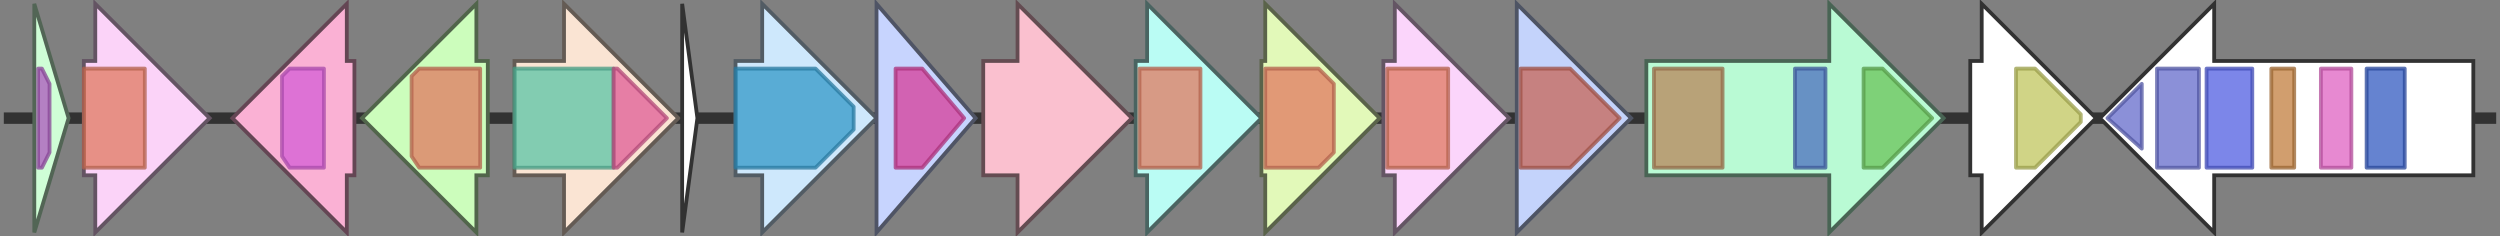<svg version="1.1" baseProfile="full" xmlns="http://www.w3.org/2000/svg" width="656" height="62">
	<rect width="100%" height="100%" fill="#808080" stroke="none"/>
	<line x1="1" y1="31" x2="655" y2="31" style="stroke:rgb(50,50,50); stroke-width:3 "/>
	<g>
		<title>sleD</title>
		<polygon class="sleD" points="298,16 301,16 301,1 331,31 301,61 301,46 298,46" fill="rgb(186,252,244)" fill-opacity="1.0" stroke="rgb(74,100,97)" stroke-width="1" />
		<g>
			<title>PF00535</title>
			<rect class="PF00535" x="299" y="18" stroke-linejoin="round" width="16" height="26" fill="rgb(224,122,96)" stroke="rgb(179,97,76)" stroke-width="1" opacity="0.75" />
		</g>
	</g>
	<g>
		<title>sleE</title>
		<polygon class="sleE" points="331,16 332,16 332,1 362,31 332,61 332,46 331,46" fill="rgb(226,249,185)" fill-opacity="1.0" stroke="rgb(90,99,74)" stroke-width="1" />
		<g>
			<title>PF00535</title>
			<polygon class="PF00535" points="332,18 346,18 350,22 350,40 346,44 332,44" stroke-linejoin="round" width="18" height="26" fill="rgb(224,122,96)" stroke="rgb(179,97,76)" stroke-width="1" opacity="0.75" />
		</g>
	</g>
	<g>
		<title>sleF</title>
		<polygon class="sleF" points="363,16 366,16 366,1 396,31 366,61 366,46 363,46" fill="rgb(251,213,251)" fill-opacity="1.0" stroke="rgb(100,85,100)" stroke-width="1" />
		<g>
			<title>PF00535</title>
			<rect class="PF00535" x="364" y="18" stroke-linejoin="round" width="16" height="26" fill="rgb(224,122,96)" stroke="rgb(179,97,76)" stroke-width="1" opacity="0.75" />
		</g>
	</g>
	<g>
		<title>sleG</title>
		<polygon class="sleG" points="398,16 398,16 398,1 428,31 398,61 398,46 398,46" fill="rgb(196,211,251)" fill-opacity="1.0" stroke="rgb(78,84,100)" stroke-width="1" />
		<g>
			<title>PF00483</title>
			<polygon class="PF00483" points="399,18 412,18 425,31 425,31 412,44 399,44" stroke-linejoin="round" width="26" height="26" fill="rgb(198,101,87)" stroke="rgb(158,80,69)" stroke-width="1" opacity="0.75" />
		</g>
	</g>
	<g>
		<title>sleH</title>
		<polygon class="sleH" points="432,16 480,16 480,1 510,31 480,61 480,46 432,46" fill="rgb(185,250,212)" fill-opacity="1.0" stroke="rgb(73,100,84)" stroke-width="1" />
		<g>
			<title>PF02706</title>
			<rect class="PF02706" x="434" y="18" stroke-linejoin="round" width="18" height="26" fill="rgb(184,132,90)" stroke="rgb(147,105,72)" stroke-width="1" opacity="0.75" />
		</g>
		<g>
			<title>PF13807</title>
			<rect class="PF13807" x="471" y="18" stroke-linejoin="round" width="8" height="26" fill="rgb(77,110,190)" stroke="rgb(61,87,152)" stroke-width="1" opacity="0.75" />
		</g>
		<g>
			<title>PF10609</title>
			<polygon class="PF10609" points="489,18 494,18 507,31 507,31 494,44 489,44" stroke-linejoin="round" width="18" height="26" fill="rgb(107,194,90)" stroke="rgb(85,155,72)" stroke-width="1" opacity="0.75" />
		</g>
	</g>
	<g>
		<polygon class="NoName" points="517,16 520,16 520,1 550,31 520,61 520,46 517,46" fill="rgb(255,255,255)" fill-opacity="1.0" stroke="rgb(50,50,50)" stroke-width="1" />
		<g>
			<title>PF02826</title>
			<polygon class="PF02826" points="529,18 534,18 546,30 546,32 534,44 529,44" stroke-linejoin="round" width="17" height="26" fill="rgb(192,197,93)" stroke="rgb(153,157,74)" stroke-width="1" opacity="0.75" />
		</g>
	</g>
	<g>
		<polygon class="NoName" points="649,16 581,16 581,1 551,31 581,61 581,46 649,46" fill="rgb(255,255,255)" fill-opacity="1.0" stroke="rgb(50,50,50)" stroke-width="1" />
		<g>
			<title>PF00072</title>
			<polygon class="PF00072" points="553,31 562,22 562,39" stroke-linejoin="round" width="10" height="26" fill="rgb(100,107,203)" stroke="rgb(80,85,162)" stroke-width="1" opacity="0.75" />
		</g>
		<g>
			<title>PF00072</title>
			<polygon class="PF00072" points="566,18 566,18 577,18 577,44 566,44 566,43" stroke-linejoin="round" width="11" height="26" fill="rgb(100,107,203)" stroke="rgb(80,85,162)" stroke-width="1" opacity="0.75" />
		</g>
		<g>
			<title>PF02518</title>
			<rect class="PF02518" x="579" y="18" stroke-linejoin="round" width="12" height="26" fill="rgb(80,94,225)" stroke="rgb(64,75,180)" stroke-width="1" opacity="0.75" />
		</g>
		<g>
			<title>PF00512</title>
			<rect class="PF00512" x="596" y="18" stroke-linejoin="round" width="6" height="26" fill="rgb(193,125,62)" stroke="rgb(154,100,49)" stroke-width="1" opacity="0.75" />
		</g>
		<g>
			<title>PF08447</title>
			<rect class="PF08447" x="609" y="18" stroke-linejoin="round" width="8" height="26" fill="rgb(222,97,193)" stroke="rgb(177,77,154)" stroke-width="1" opacity="0.75" />
		</g>
		<g>
			<title>PF08448</title>
			<rect class="PF08448" x="621" y="18" stroke-linejoin="round" width="10" height="26" fill="rgb(50,90,192)" stroke="rgb(40,71,153)" stroke-width="1" opacity="0.75" />
		</g>
	</g>
	<g>
		<title>sleX</title>
		<polygon class="sleX" points="9,16 9,16 9,1 18,31 9,61 9,46 9,46" fill="rgb(207,254,214)" fill-opacity="1.0" stroke="rgb(82,101,85)" stroke-width="1" />
		<g>
			<title>PF11089</title>
			<polygon class="PF11089" points="10,18 11,18 13,22 13,40 11,44 10,44" stroke-linejoin="round" width="3" height="26" fill="rgb(170,86,188)" stroke="rgb(135,68,150)" stroke-width="1" opacity="0.75" />
		</g>
	</g>
	<g>
		<title>sleU</title>
		<polygon class="sleU" points="22,16 25,16 25,1 55,31 25,61 25,46 22,46" fill="rgb(251,211,248)" fill-opacity="1.0" stroke="rgb(100,84,99)" stroke-width="1" />
		<g>
			<title>PF00535</title>
			<rect class="PF00535" x="22" y="18" stroke-linejoin="round" width="16" height="26" fill="rgb(224,122,96)" stroke="rgb(179,97,76)" stroke-width="1" opacity="0.75" />
		</g>
	</g>
	<g>
		<title>sleV</title>
		<polygon class="sleV" points="93,16 91,16 91,1 61,31 91,61 91,46 93,46" fill="rgb(250,177,212)" fill-opacity="1.0" stroke="rgb(100,70,84)" stroke-width="1" />
		<g>
			<title>PF04230</title>
			<polygon class="PF04230" points="74,20 76,18 85,18 85,44 76,44 74,41" stroke-linejoin="round" width="11" height="26" fill="rgb(211,93,213)" stroke="rgb(168,74,170)" stroke-width="1" opacity="0.75" />
		</g>
	</g>
	<g>
		<title>sleW</title>
		<polygon class="sleW" points="128,16 125,16 125,1 95,31 125,61 125,46 128,46" fill="rgb(204,253,188)" fill-opacity="1.0" stroke="rgb(81,101,75)" stroke-width="1" />
		<g>
			<title>PF00535</title>
			<polygon class="PF00535" points="108,20 110,18 126,18 126,44 110,44 108,41" stroke-linejoin="round" width="18" height="26" fill="rgb(224,122,96)" stroke="rgb(179,97,76)" stroke-width="1" opacity="0.75" />
		</g>
	</g>
	<g>
		<title>sleT</title>
		<polygon class="sleT" points="135,16 148,16 148,1 178,31 148,61 148,46 135,46" fill="rgb(250,228,211)" fill-opacity="1.0" stroke="rgb(100,91,84)" stroke-width="1" />
		<g>
			<title>PF13440</title>
			<rect class="PF13440" x="135" y="18" stroke-linejoin="round" width="26" height="26" fill="rgb(90,196,165)" stroke="rgb(72,156,132)" stroke-width="1" opacity="0.75" />
		</g>
		<g>
			<title>PF14667</title>
			<polygon class="PF14667" points="161,18 162,18 175,31 175,31 162,44 161,44" stroke-linejoin="round" width="14" height="26" fill="rgb(222,92,150)" stroke="rgb(177,73,120)" stroke-width="1" opacity="0.75" />
		</g>
	</g>
	<g>
		<polygon class="NoName" points="179,16 179,16 179,1 183,31 179,61 179,46 179,46" fill="rgb(255,255,255)" fill-opacity="1.0" stroke="rgb(50,50,50)" stroke-width="1" />
	</g>
	<g>
		<title>sleA</title>
		<polygon class="sleA" points="193,16 200,16 200,1 230,31 200,61 200,46 193,46" fill="rgb(206,232,252)" fill-opacity="1.0" stroke="rgb(82,92,100)" stroke-width="1" />
		<g>
			<title>PF01757</title>
			<polygon class="PF01757" points="193,18 214,18 224,28 224,34 214,44 193,44" stroke-linejoin="round" width="31" height="26" fill="rgb(50,152,200)" stroke="rgb(40,121,160)" stroke-width="1" opacity="0.75" />
		</g>
	</g>
	<g>
		<title>sleB</title>
		<polygon class="sleB" points="230,16 230,16 230,1 256,31 230,61 230,46 230,46" fill="rgb(199,212,254)" fill-opacity="1.0" stroke="rgb(79,84,101)" stroke-width="1" />
		<g>
			<title>PF00722</title>
			<polygon class="PF00722" points="235,18 242,18 253,31 253,31 242,44 235,44" stroke-linejoin="round" width="18" height="26" fill="rgb(213,60,152)" stroke="rgb(170,48,121)" stroke-width="1" opacity="0.75" />
		</g>
	</g>
	<g>
		<title>sleC</title>
		<polygon class="sleC" points="258,16 267,16 267,1 297,31 267,61 267,46 258,46" fill="rgb(250,192,207)" fill-opacity="1.0" stroke="rgb(100,76,82)" stroke-width="1" />
	</g>
</svg>
